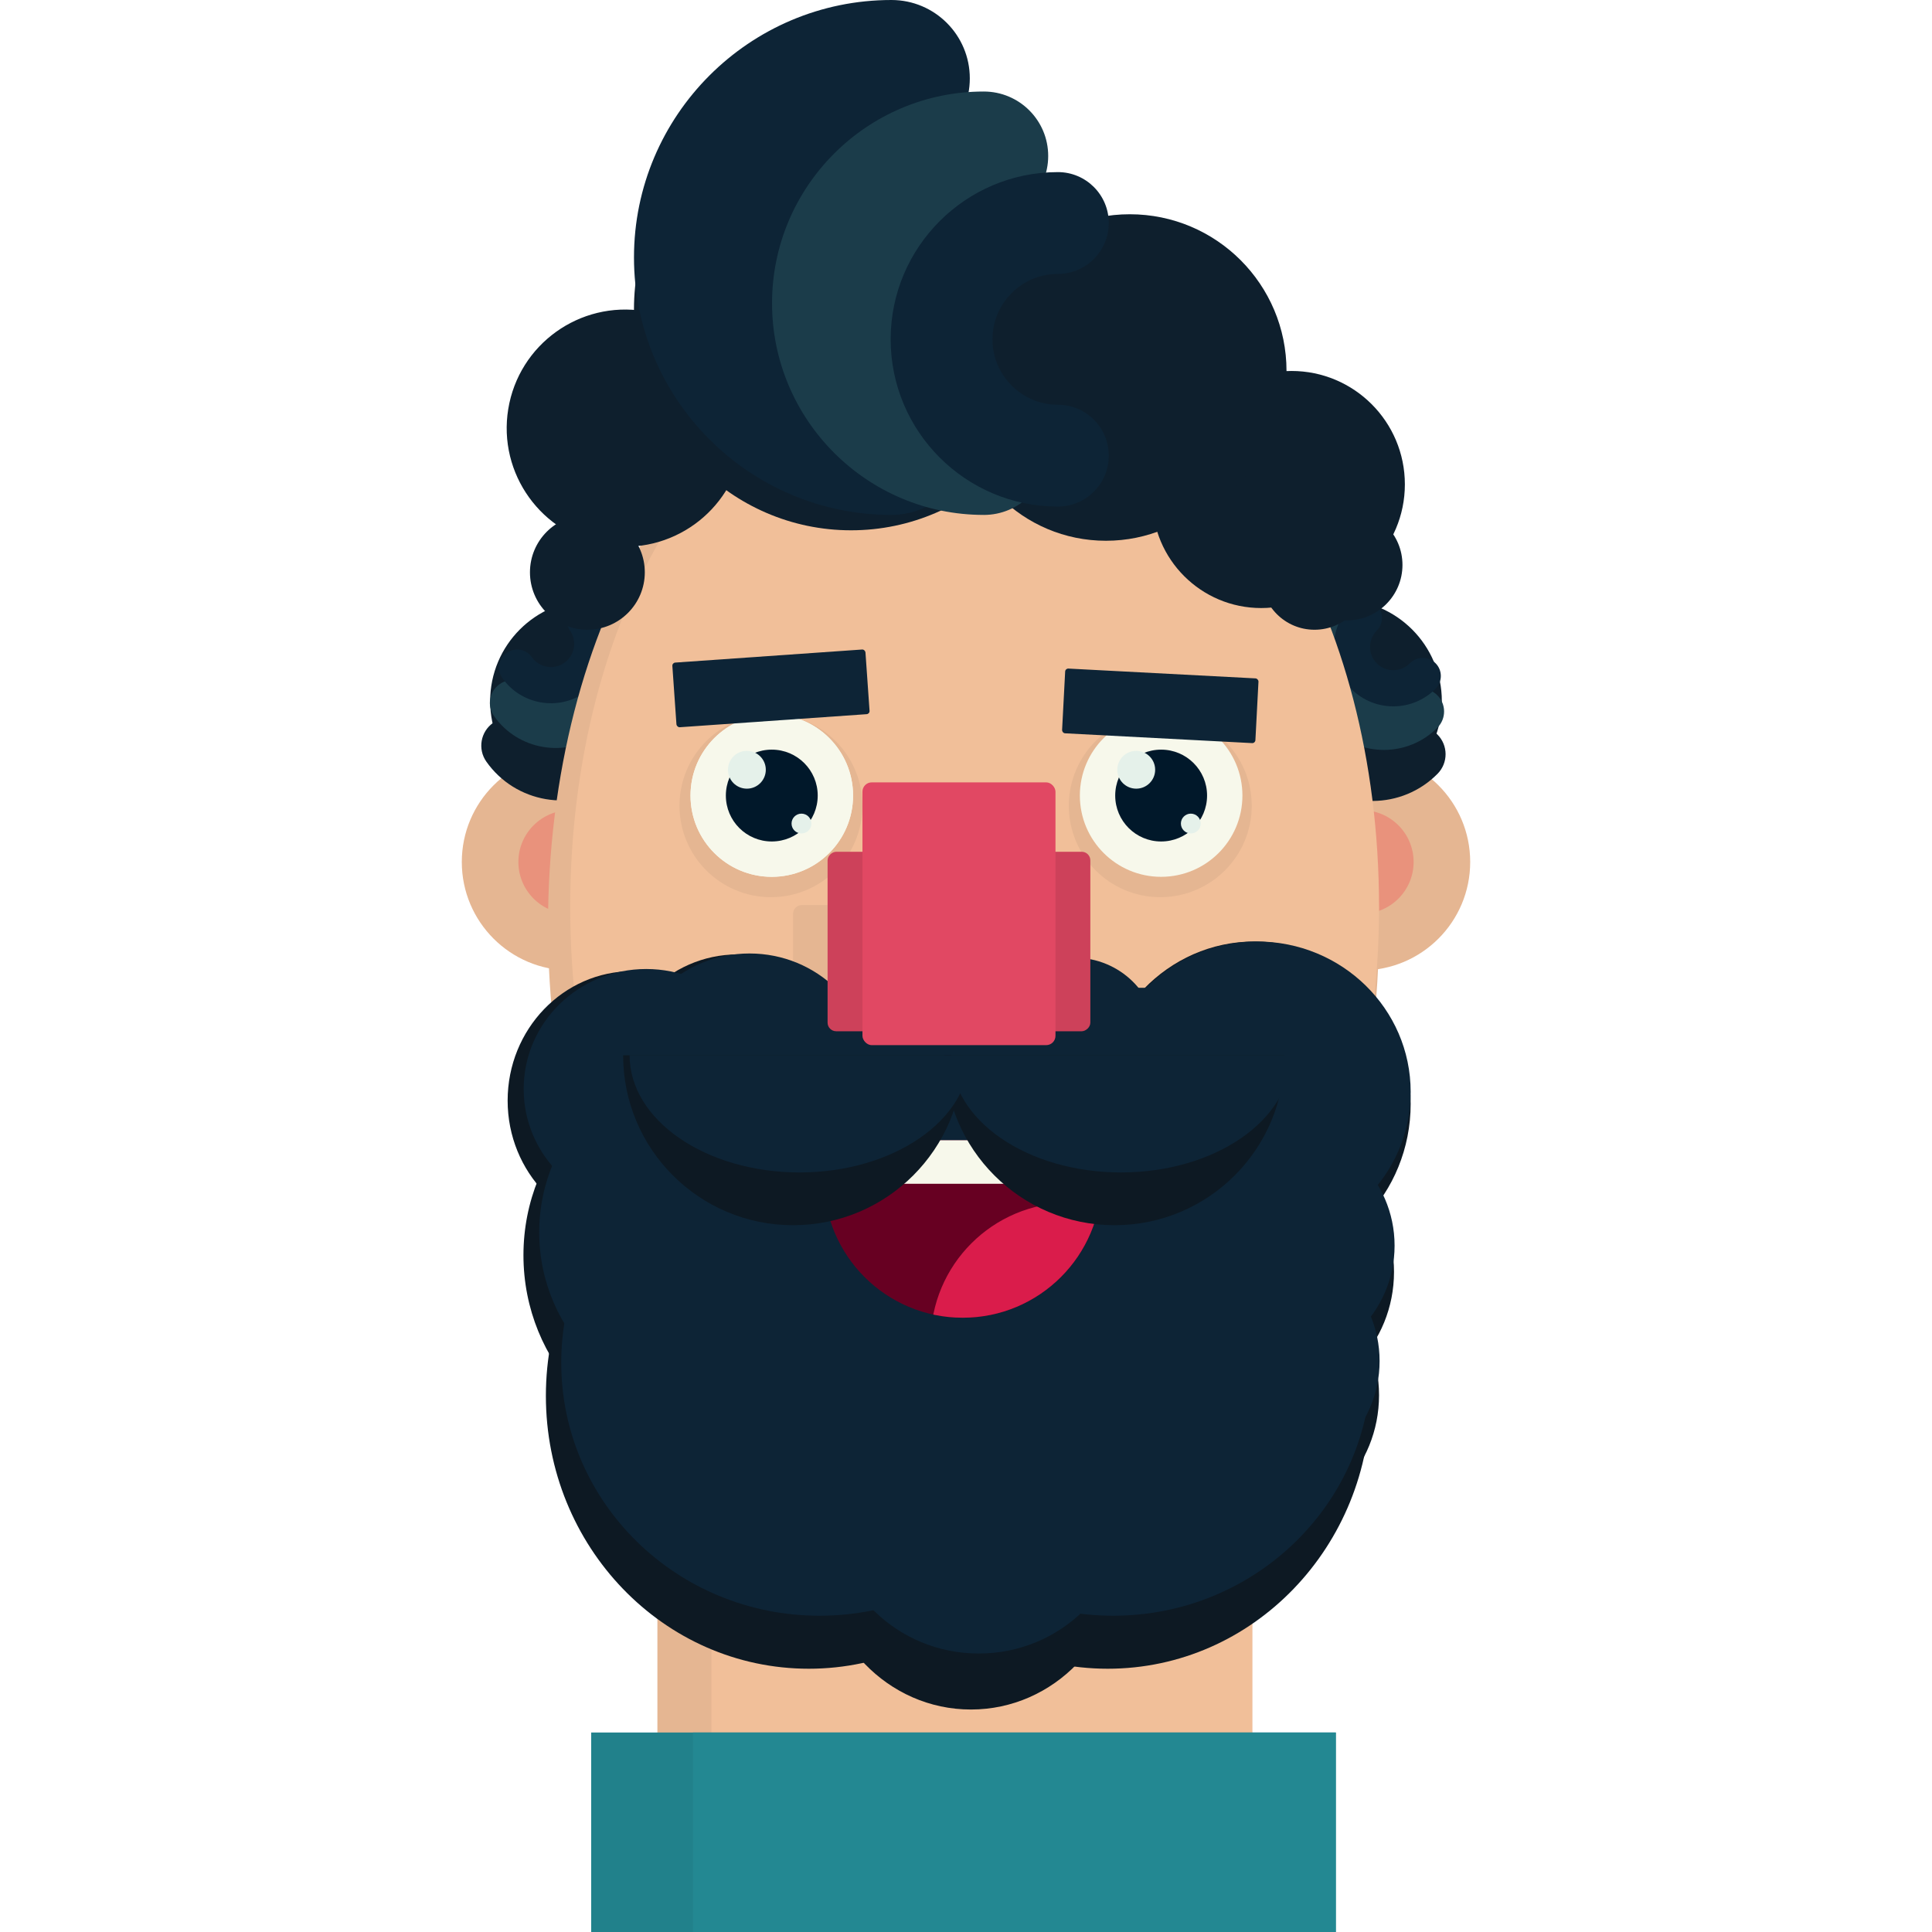 <?xml version="1.0" encoding="UTF-8"?>
<svg id="Layer_1" xmlns="http://www.w3.org/2000/svg" xmlns:xlink="http://www.w3.org/1999/xlink" viewBox="0 0 1080 1080">
  <defs>
    <style>.cls-1{fill:none;}.cls-2{fill:#f1bf99;}.cls-3{fill:#21818b;}.cls-4{fill:#e5b692;}.cls-5{fill:#0e1f2d;}.cls-6{fill:#238892;}.cls-7{fill:#da1c4b;}.cls-8{fill:#670022;}.cls-9{clip-path:url(#clippath-1);}.cls-10{fill:#0d2436;}.cls-11{fill:#e9927c;}.cls-12{fill:#e14863;}.cls-13{fill:#01182a;}.cls-14{fill:#e5f1ea;}.cls-15{fill:#0d1923;}.cls-16{fill:#f7f8eb;}.cls-17{fill:#cd415a;}.cls-18{fill:#1b3c4a;}.cls-19{clip-path:url(#clippath);}</style>
    <clipPath id="clippath"><rect class="cls-1" x="442.64" y="637.4" width="188.31" height="113.44"/></clipPath>
    <clipPath id="clippath-1"><circle id="SVGID" class="cls-1" cx="538.17" cy="658.99" r="77.62"/></clipPath>
  </defs>
  <path class="cls-4" d="M700.65,481.85c0,33.47,27.13,60.59,60.61,60.59s60.59-27.13,60.59-60.59-27.13-60.6-60.59-60.6-60.61,27.13-60.61,60.6Z"/>
  <path class="cls-11" d="M732.29,481.85c0,15.98,12.97,28.95,28.97,28.95s28.96-12.97,28.96-28.95-12.97-28.97-28.96-28.97-28.97,12.97-28.97,28.97Z"/>
  <path class="cls-5" d="M692.62,391.96c0,31.31,25.39,56.69,56.69,56.69s56.69-25.38,56.69-56.69-25.38-56.69-56.69-56.69-56.69,25.39-56.69,56.69Z"/>
  <path class="cls-5" d="M387.38,391.96c0,31.31-25.39,56.69-56.69,56.69s-56.69-25.38-56.69-56.69,25.38-56.69,56.69-56.69,56.69,25.39,56.69,56.69Z"/>
  <path class="cls-4" d="M379.35,481.85c0,33.47-27.13,60.59-60.61,60.59s-60.59-27.13-60.59-60.59,27.13-60.6,60.59-60.6,60.61,27.13,60.61,60.6Z"/>
  <path class="cls-11" d="M347.71,481.85c0,15.98-12.97,28.95-28.97,28.95s-28.96-12.97-28.96-28.95,12.97-28.97,28.96-28.97,28.97,12.97,28.97,28.97Z"/>
  <rect class="cls-4" x="367.49" y="643.89" width="332.51" height="406.89"/>
  <rect class="cls-2" x="397.71" y="643.89" width="302.29" height="406.89"/>
  <rect class="cls-3" x="330.48" y="968.48" width="416.25" height="111.52"/>
  <rect class="cls-6" x="387.38" y="968.48" width="359.34" height="111.52"/>
  <path class="cls-5" d="M355.53,366.83c16.25,23.06,10.72,55.04-12.34,71.3-23.06,16.25-55.04,10.71-71.3-12.35-4.96-7.03-3.27-16.75,3.76-21.7,7.03-4.95,16.75-3.27,21.7,3.76,6.36,9.02,18.87,11.19,27.89,4.83,9.02-6.36,11.19-18.87,4.83-27.89-4.96-7.03-3.27-16.75,3.76-21.7,7.03-4.96,16.75-3.27,21.7,3.76Z"/>
  <path class="cls-18" d="M344.96,351.83c13.37,18.96,8.82,45.26-10.15,58.63-18.96,13.36-45.26,8.81-58.63-10.15-4.07-5.78-2.69-13.77,3.09-17.84,5.78-4.08,13.77-2.69,17.85,3.09,5.23,7.42,15.52,9.2,22.93,3.98s9.2-15.52,3.97-22.94c-4.07-5.78-2.69-13.77,3.1-17.85,5.78-4.07,13.77-2.69,17.84,3.09Z"/>
  <path class="cls-10" d="M335.12,340.75c10.56,14.98,6.96,35.75-8.02,46.31-14.98,10.56-35.75,6.96-46.31-8.02-3.22-4.57-2.13-10.88,2.44-14.1,4.57-3.22,10.88-2.13,14.1,2.44,4.13,5.86,12.26,7.26,18.12,3.14,5.86-4.13,7.27-12.26,3.14-18.12-3.22-4.57-2.13-10.88,2.44-14.1,4.56-3.22,10.87-2.13,14.09,2.44Z"/>
  <path class="cls-5" d="M730.8,360.64c-19.83,20.07-19.64,52.53.43,72.36,20.06,19.82,52.53,19.63,72.36-.44,6.05-6.12,5.99-15.98-.13-22.03-6.12-6.04-15.98-5.99-22.03.13-7.76,7.85-20.45,7.93-28.3.17-7.85-7.76-7.93-20.46-.17-28.31,6.05-6.12,5.99-15.98-.13-22.02-6.12-6.05-15.98-5.99-22.03.13Z"/>
  <path class="cls-18" d="M743.7,347.59c-16.31,16.5-16.15,43.19.36,59.5,16.5,16.3,43.19,16.14,59.5-.36,4.97-5.03,4.92-13.14-.11-18.11-5.03-4.97-13.14-4.93-18.11.11-6.38,6.46-16.82,6.52-23.28.15-6.46-6.38-6.52-16.82-.14-23.28,4.97-5.03,4.92-13.14-.11-18.11-5.03-4.97-13.14-4.92-18.11.11Z"/>
  <path class="cls-10" d="M755.23,338.28c-12.88,13.04-12.76,34.12.28,47,13.04,12.88,34.12,12.75,47-.28,3.93-3.98,3.89-10.38-.08-14.3-3.98-3.93-10.38-3.89-14.31.08-5.04,5.1-13.29,5.15-18.39.11-5.1-5.04-5.15-13.28-.11-18.39,3.93-3.98,3.89-10.38-.09-14.31-3.97-3.92-10.38-3.89-14.3.09Z"/>
  <path class="cls-4" d="M770.89,517.55c0,170.16-83.91,308.09-187.4,308.09h-89.76c-103.49,0-187.4-137.93-187.4-308.09h0c0-170.14,83.91-308.1,187.4-308.1h89.76c103.49,0,187.4,137.96,187.4,308.1h0Z"/>
  <path class="cls-2" d="M770.89,506.96c0,164.31-81.67,297.5-182.39,297.5h-87.36c-100.72,0-182.39-133.19-182.39-297.5h0c0-164.29,81.66-297.51,182.39-297.51h87.36c100.72,0,182.39,133.22,182.39,297.51h0Z"/>
  <rect class="cls-4" x="443.33" y="505.92" width="102.48" height="146.89" rx="4.93" ry="4.93"/>
  <path class="cls-15" d="M788.57,617.01c0,50.11-39.14,90.72-87.41,90.72s-87.41-40.62-87.41-90.72,39.13-90.71,87.41-90.71,87.41,40.61,87.41,90.71Z"/>
  <ellipse class="cls-15" cx="597.11" cy="584.74" rx="46.91" ry="48.69"/>
  <path class="cls-15" d="M779.26,711c0,39.97-31.22,72.37-69.73,72.37s-69.73-32.4-69.73-72.37,31.22-72.36,69.73-72.36,69.73,32.39,69.73,72.36Z"/>
  <path class="cls-15" d="M770.89,779.92c0,39.97-31.22,72.37-69.73,72.37s-69.73-32.4-69.73-72.37,31.22-72.36,69.73-72.36,69.73,32.39,69.73,72.36Z"/>
  <path class="cls-15" d="M423.23,615.25c0,39.97-31.22,72.37-69.73,72.37s-69.73-32.4-69.73-72.37,31.22-72.36,69.73-72.36,69.73,32.39,69.73,72.36Z"/>
  <path class="cls-15" d="M482.02,605.89c0,39.97-31.22,72.37-69.73,72.37s-69.73-32.4-69.73-72.37,31.22-72.36,69.73-72.36,69.73,32.39,69.73,72.36Z"/>
  <path class="cls-15" d="M600.48,605.79c0,39.97-31.22,72.37-69.73,72.37s-69.73-32.4-69.73-72.37,31.22-72.36,69.73-72.36,69.73,32.39,69.73,72.36Z"/>
  <path class="cls-15" d="M502.81,701.67c0,60.24-47.06,109.08-105.1,109.08s-105.1-48.84-105.1-109.08,47.05-109.07,105.1-109.07,105.1,48.83,105.1,109.07Z"/>
  <path class="cls-15" d="M599.11,780.27c0,84.25-65.81,152.56-146.98,152.56s-146.98-68.3-146.98-152.56,65.8-152.53,146.98-152.53,146.98,68.28,146.98,152.53Z"/>
  <path class="cls-15" d="M766.21,780.27c0,84.25-65.81,152.56-146.98,152.56s-146.98-68.3-146.98-152.56,65.8-152.53,146.98-152.53,146.98,68.28,146.98,152.53Z"/>
  <path class="cls-15" d="M626.68,868.51c0,48.11-37.58,87.12-83.93,87.12s-83.93-39.01-83.93-87.12,37.57-87.1,83.93-87.1,83.93,39,83.93,87.1Z"/>
  <path class="cls-15" d="M328.44,554.21v137.05c0,89.77,95.83,162.56,214.05,162.56s214.05-72.78,214.05-162.56v-137.05h-428.09Z"/>
  <path class="cls-10" d="M788.57,610.4c0,46.46-38.44,84.11-85.86,84.11s-85.86-37.66-85.86-84.11,38.44-84.1,85.86-84.1,85.86,37.65,85.86,84.1Z"/>
  <ellipse class="cls-10" cx="600.52" cy="580.49" rx="46.08" ry="45.14"/>
  <path class="cls-10" d="M779.58,696.32c0,37.05-30.66,67.1-68.49,67.1s-68.49-30.04-68.49-67.1,30.66-67.09,68.49-67.09,68.49,30.03,68.49,67.09Z"/>
  <path class="cls-10" d="M771.2,760.83c0,37.05-30.66,67.1-68.49,67.1s-68.49-30.04-68.49-67.1,30.66-67.09,68.49-67.09,68.49,30.03,68.49,67.09Z"/>
  <path class="cls-10" d="M429.72,608.77c0,37.05-30.66,67.1-68.49,67.1s-68.49-30.04-68.49-67.1,30.66-67.09,68.49-67.09,68.49,30.03,68.49,67.09Z"/>
  <path class="cls-10" d="M487.47,600.09c0,37.05-30.67,67.1-68.49,67.1s-68.49-30.04-68.49-67.1,30.66-67.09,68.49-67.09,68.49,30.03,68.49,67.09Z"/>
  <path class="cls-10" d="M603.83,599.99c0,37.05-30.66,67.1-68.49,67.1s-68.49-30.04-68.49-67.1,30.66-67.09,68.49-67.09,68.49,30.03,68.49,67.09Z"/>
  <path class="cls-10" d="M507.89,688.89c0,55.85-46.22,101.13-103.23,101.13s-103.23-45.28-103.23-101.13,46.21-101.12,103.23-101.12,103.23,45.27,103.23,101.12Z"/>
  <path class="cls-10" d="M602.48,761.76c0,78.11-64.64,141.44-144.37,141.44s-144.37-63.33-144.37-141.44,64.63-141.42,144.37-141.42,144.37,63.31,144.37,141.42Z"/>
  <path class="cls-10" d="M766.6,761.76c0,78.11-64.64,141.44-144.37,141.44s-144.37-63.33-144.37-141.44,64.63-141.42,144.37-141.42,144.37,63.31,144.37,141.42Z"/>
  <path class="cls-10" d="M629.56,843.56c0,44.61-36.91,80.77-82.44,80.77s-82.44-36.16-82.44-80.77,36.9-80.75,82.44-80.75,82.44,36.15,82.44,80.75Z"/>
  <path class="cls-10" d="M336.62,552.18v127.06c0,83.23,94.12,150.71,210.24,150.71s210.24-67.48,210.24-150.71v-127.06h-420.48Z"/>
  <path class="cls-4" d="M699.73,450.41c0,28.23-22.89,51.12-51.13,51.12s-51.12-22.89-51.12-51.12,22.89-51.12,51.12-51.12,51.13,22.88,51.13,51.12Z"/>
  <path class="cls-4" d="M482.09,450.41c0,28.23-22.89,51.12-51.13,51.12s-51.12-22.89-51.12-51.12,22.89-51.12,51.12-51.12,51.13,22.88,51.13,51.12Z"/>
  <g class="cls-19">
    <g class="cls-9">
      <circle class="cls-8" cx="538.17" cy="658.99" r="77.62"/>
      <circle class="cls-7" cx="597.88" cy="749.94" r="77.62"/>
      <rect class="cls-16" x="403.6" y="489.97" width="266.38" height="171.77"/>
    </g>
  </g>
  <path class="cls-15" d="M443.33,684.9c52.46,0,94.99-42.53,94.99-94.99h-189.98c0,52.46,42.53,94.99,94.99,94.99Z"/>
  <path class="cls-15" d="M623.04,684.9c52.46,0,94.99-42.53,94.99-94.99h-189.98c0,52.46,42.53,94.99,94.99,94.99Z"/>
  <path class="cls-10" d="M446.94,655.4c52.46,0,94.99-29.32,94.99-65.49h-189.98c0,36.17,42.53,65.49,94.99,65.49Z"/>
  <path class="cls-10" d="M626.65,655.4c52.46,0,94.99-29.32,94.99-65.49h-189.98c0,36.17,42.53,65.49,94.99,65.49Z"/>
  <path class="cls-16" d="M476.87,444.72c0,25.09-20.34,45.43-45.44,45.43s-45.43-20.34-45.43-45.43,20.34-45.43,45.43-45.43,45.44,20.34,45.44,45.43Z"/>
  <path class="cls-13" d="M457.11,444.72c0,14.18-11.5,25.67-25.68,25.67s-25.67-11.49-25.67-25.67,11.49-25.67,25.67-25.67,25.68,11.49,25.68,25.67Z"/>
  <path class="cls-14" d="M428.09,430.3c0,5.84-4.74,10.57-10.58,10.57s-10.57-4.73-10.57-10.57,4.73-10.57,10.57-10.57,10.58,4.73,10.58,10.57Z"/>
  <path class="cls-14" d="M453.56,460.37c0,3.06-2.48,5.54-5.54,5.54s-5.54-2.48-5.54-5.54,2.48-5.54,5.54-5.54,5.54,2.48,5.54,5.54Z"/>
  <path class="cls-16" d="M476.87,444.72c0,25.09-20.34,45.43-45.44,45.43s-45.43-20.34-45.43-45.43,20.34-45.43,45.43-45.43,45.44,20.34,45.44,45.43Z"/>
  <path class="cls-13" d="M457.11,444.72c0,14.18-11.5,25.67-25.68,25.67s-25.67-11.49-25.67-25.67,11.49-25.67,25.67-25.67,25.68,11.49,25.68,25.67Z"/>
  <path class="cls-14" d="M428.09,430.3c0,5.84-4.74,10.57-10.58,10.57s-10.57-4.73-10.57-10.57,4.73-10.57,10.57-10.57,10.58,4.73,10.58,10.57Z"/>
  <path class="cls-14" d="M453.56,460.37c0,3.06-2.48,5.54-5.54,5.54s-5.54-2.48-5.54-5.54,2.48-5.54,5.54-5.54,5.54,2.48,5.54,5.54Z"/>
  <rect class="cls-10" x="376.86" y="366.69" width="108.21" height="36.23" rx="1.74" ry="1.74" transform="translate(-25.79 31) rotate(-4)"/>
  <path class="cls-16" d="M694.52,444.72c0,25.09-20.34,45.43-45.44,45.43s-45.43-20.34-45.43-45.43,20.34-45.43,45.43-45.43,45.44,20.34,45.44,45.43Z"/>
  <path class="cls-13" d="M674.76,444.72c0,14.18-11.5,25.67-25.68,25.67s-25.67-11.49-25.67-25.67,11.49-25.67,25.67-25.67,25.68,11.49,25.68,25.67Z"/>
  <path class="cls-14" d="M645.74,430.3c0,5.84-4.74,10.57-10.58,10.57s-10.57-4.73-10.57-10.57,4.73-10.57,10.57-10.57,10.58,4.73,10.58,10.57Z"/>
  <path class="cls-14" d="M671.21,460.37c0,3.06-2.48,5.54-5.54,5.54s-5.54-2.48-5.54-5.54,2.48-5.54,5.54-5.54,5.54,2.48,5.54,5.54Z"/>
  <rect class="cls-10" x="594.5" y="376.45" width="108.21" height="36.23" rx="1.74" ry="1.74" transform="translate(21.54 -33.4) rotate(3)"/>
  <rect class="cls-17" x="485.9" y="452.86" width="100.34" height="146.89" rx="4.82" ry="4.82" transform="translate(1062.37 -9.76) rotate(90)"/>
  <rect class="cls-12" x="482.12" y="437.35" width="107.9" height="146.89" rx="5.19" ry="5.19"/>
  <circle class="cls-5" cx="349.5" cy="239.31" r="66.27" transform="translate(57.09 545.76) rotate(-80.74)"/>
  <path class="cls-5" d="M360.45,319.93c0,17.72-14.37,32.1-32.1,32.1s-32.1-14.37-32.1-32.1,14.37-32.1,32.1-32.1,32.1,14.37,32.1,32.1Z"/>
  <path class="cls-5" d="M705.06,322.27c0,16.43,13.32,29.76,29.76,29.76s29.76-13.33,29.76-29.76-13.33-29.76-29.76-29.76-29.76,13.33-29.76,29.76Z"/>
  <path class="cls-5" d="M765.87,279.03c0,33.62-27.25,60.87-60.86,60.87s-60.87-27.25-60.87-60.87,27.25-60.87,60.87-60.87,60.86,27.26,60.86,60.87Z"/>
  <path class="cls-5" d="M702.35,218.17c0,46.46-37.66,84.12-84.11,84.12s-84.11-37.66-84.11-84.12,37.66-84.11,84.11-84.11,84.11,37.66,84.11,84.11Z"/>
  <path class="cls-5" d="M721.99,315.8c0,17.12,13.88,31,31,31s31-13.88,31-31-13.88-31-31-31-31,13.88-31,31Z"/>
  <path class="cls-5" d="M785.33,270.77c0,35.01-28.38,63.4-63.39,63.4s-63.4-28.38-63.4-63.4,28.39-63.4,63.4-63.4,63.39,28.39,63.39,63.4Z"/>
  <path class="cls-5" d="M597.11,173.04c0,68.15-54.34,123.4-121.36,123.4s-121.36-55.25-121.36-123.4,54.33-123.4,121.36-123.4,121.36,55.25,121.36,123.4Z"/>
  <path class="cls-5" d="M719.17,207.37c0,48.39-39.22,87.62-87.61,87.62s-87.61-39.22-87.61-87.62,39.22-87.6,87.61-87.6,87.61,39.22,87.61,87.6Z"/>
  <path class="cls-10" d="M498.32,287.84c-79.35,0-143.92-64.55-143.92-143.92S418.97,0,498.32,0c24.2,0,43.81,19.61,43.81,43.81s-19.61,43.81-43.81,43.81c-31.05,0-56.3,25.25-56.3,56.29s25.26,56.31,56.3,56.31c24.2,0,43.81,19.62,43.81,43.8s-19.61,43.81-43.81,43.81Z"/>
  <path class="cls-18" d="M549.93,287.84c-65.26,0-118.35-53.08-118.35-118.35s53.09-118.33,118.35-118.33c19.89,0,36.02,16.12,36.02,36.02s-16.12,36.03-36.02,36.03c-25.54,0-46.31,20.77-46.31,46.29s20.77,46.3,46.31,46.3c19.89,0,36.02,16.13,36.02,36.04s-16.12,36.01-36.02,36.01Z"/>
  <path class="cls-10" d="M591.36,283.17c-51.55,0-93.48-41.92-93.48-93.48s41.93-93.48,93.48-93.48c15.72,0,28.45,12.74,28.45,28.45s-12.73,28.46-28.45,28.46c-20.17,0-36.57,16.42-36.57,36.57s16.4,36.57,36.57,36.57c15.72,0,28.45,12.73,28.45,28.46s-12.73,28.45-28.45,28.45Z"/>
</svg>
